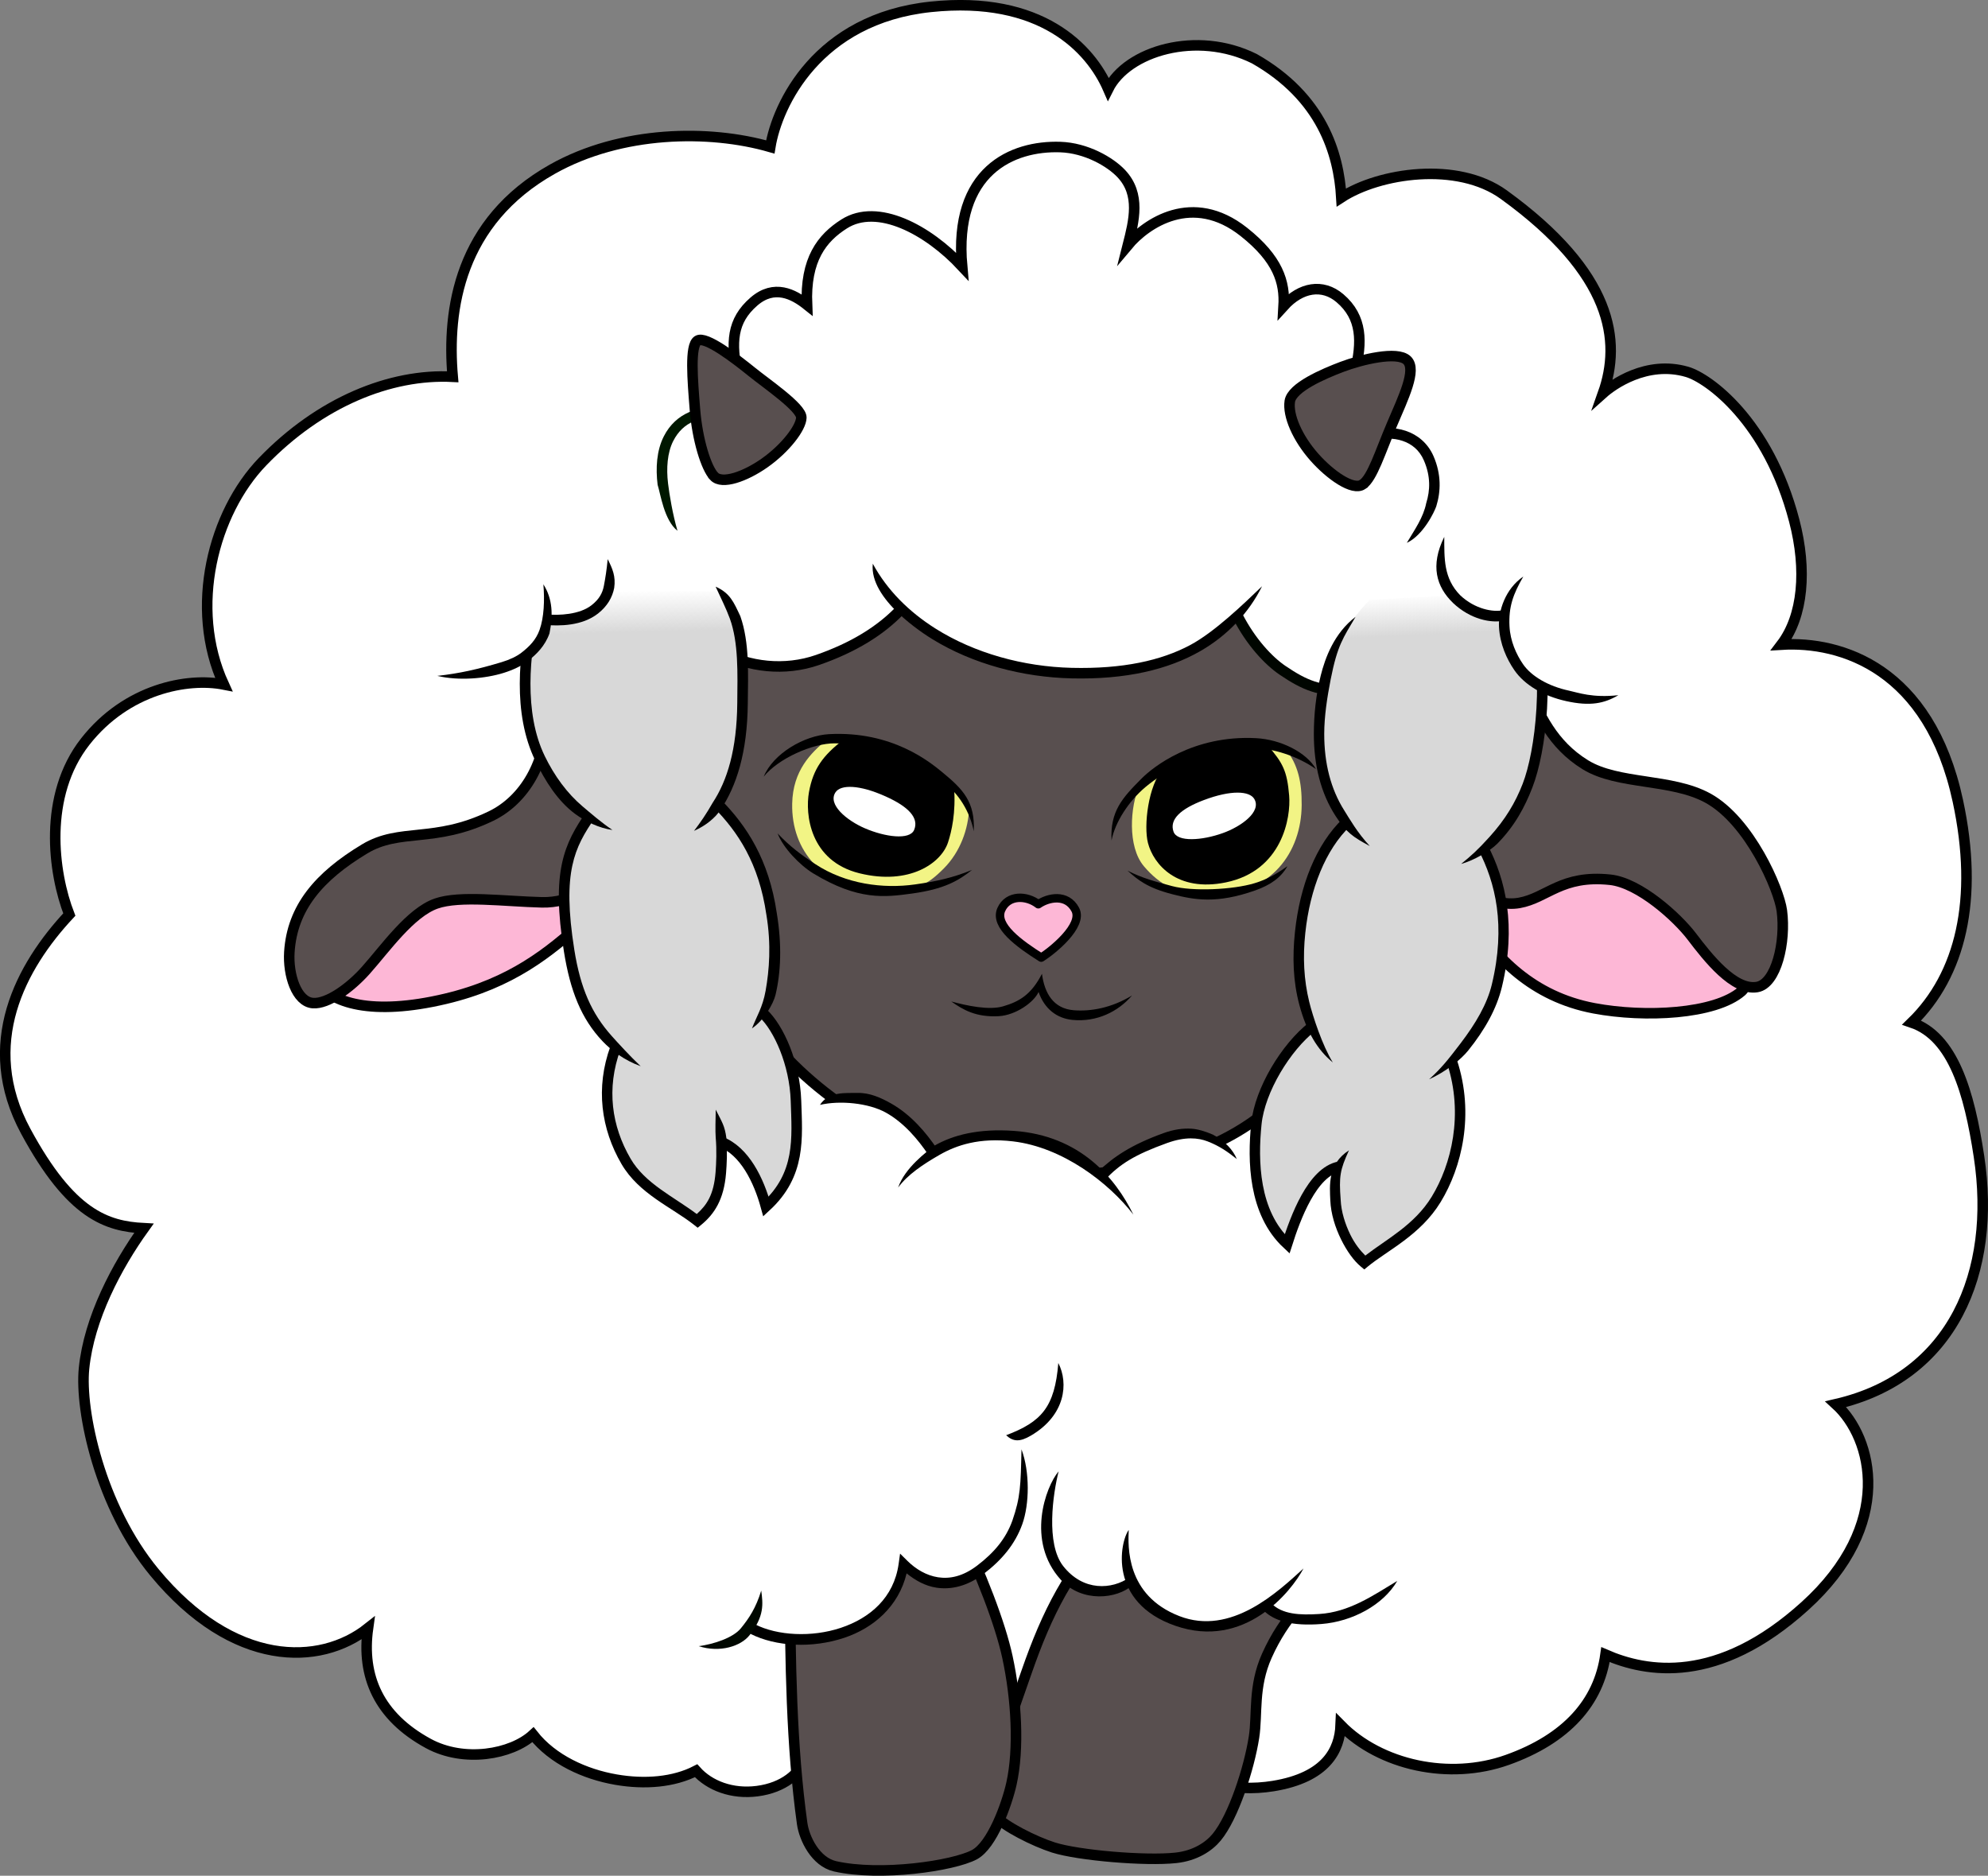 <?xml version="1.0" encoding="UTF-8" standalone="no"?>
<!-- Created with Inkscape (http://www.inkscape.org/) -->

<svg
   xmlns:dc="http://purl.org/dc/elements/1.1/"
   xmlns:cc="http://creativecommons.org/ns#"
   xmlns:rdf="http://www.w3.org/1999/02/22-rdf-syntax-ns#"
   xmlns:svg="http://www.w3.org/2000/svg"
   xmlns="http://www.w3.org/2000/svg"
   xmlns:xlink="http://www.w3.org/1999/xlink"
   xmlns:sodipodi="http://sodipodi.sourceforge.net/DTD/sodipodi-0.dtd"
   xmlns:inkscape="http://www.inkscape.org/namespaces/inkscape"
   width="188.809mm"
   height="178.135mm"
   viewBox="0 0 188.809 178.135"
   version="1.1"
   id="svg8"
   inkscape:version="0.92.1 r15371"
   sodipodi:docname="ico.svg">
  <rect x="0" y="0" width="188.809" height="178.135" fill="#808080" stroke="none"/>
  <defs
     id="defs2">
    <marker
       inkscape:stockid="Arrow1Sstart"
       orient="auto"
       refY="0"
       refX="0"
       id="Arrow1Sstart"
       style="overflow:visible"
       inkscape:isstock="true">
      <path
         id="path4511"
         d="M 0,0 5,-5 -12.5,0 5,5 Z"
         style="fill:#00ff00;fill-opacity:1;fill-rule:evenodd;stroke:#00ff00;stroke-width:1pt;stroke-opacity:1"
         transform="matrix(0.2,0,0,0.2,1.2,0)"
         inkscape:connector-curvature="0" />
    </marker>
    <marker
       inkscape:stockid="Arrow2Lstart"
       orient="auto"
       refY="0"
       refX="0"
       id="Arrow2Lstart"
       style="overflow:visible"
       inkscape:isstock="true">
      <path
         id="path4517"
         style="fill:#00ff00;fill-opacity:1;fill-rule:evenodd;stroke:#00ff00;stroke-width:0.625;stroke-linejoin:round;stroke-opacity:1"
         d="M 8.719,4.034 -2.207,0.016 8.719,-4.002 c -1.745,2.372 -1.735,5.617 -6e-7,8.035 z"
         transform="matrix(1.1,0,0,1.1,1.1,0)"
         inkscape:connector-curvature="0" />
    </marker>
    <marker
       inkscape:stockid="Arrow1Lstart"
       orient="auto"
       refY="0"
       refX="0"
       id="Arrow1Lstart"
       style="overflow:visible"
       inkscape:isstock="true">
      <path
         id="path4499"
         d="M 0,0 5,-5 -12.5,0 5,5 Z"
         style="fill:#00ff00;fill-opacity:1;fill-rule:evenodd;stroke:#00ff00;stroke-width:1pt;stroke-opacity:1"
         transform="matrix(0.8,0,0,0.8,10,0)"
         inkscape:connector-curvature="0" />
    </marker>
    <linearGradient
       gradientTransform="matrix(-1,0,-0.037,0.976,212.568,-63.071)"
       inkscape:collect="always"
       xlink:href="#linearGradient4706"
       id="linearGradient4708-5"
       x1="72.083"
       y1="126.355"
       x2="72.271"
       y2="122.416"
       gradientUnits="userSpaceOnUse" />
    <linearGradient
       inkscape:collect="always"
       id="linearGradient4706">
      <stop
         style="stop-color:#d8d8d8;stop-opacity:1;"
         offset="0"
         id="stop4702" />
      <stop
         style="stop-color:#d8d8d8;stop-opacity:0;"
         offset="1"
         id="stop4704" />
    </linearGradient>
    <linearGradient
       inkscape:collect="always"
       xlink:href="#linearGradient4706"
       id="linearGradient4708"
       x1="71.893"
       y1="131.128"
       x2="71.787"
       y2="127.195"
       gradientUnits="userSpaceOnUse"
       gradientTransform="translate(-10.677,-71.123)" />
  </defs>
  <sodipodi:namedview
     id="base"
     pagecolor="#ffffff"
     bordercolor="#666666"
     borderopacity="1.0"
     inkscape:pageopacity="0.0"
     inkscape:pageshadow="2"
     inkscape:zoom="0.28688525"
     inkscape:cx="917.05521"
     inkscape:cy="190.95108"
     inkscape:document-units="mm"
     inkscape:current-layer="svg8"
     showgrid="false"
     showguides="false"
     inkscape:window-width="1306"
     inkscape:window-height="747"
     inkscape:window-x="208"
     inkscape:window-y="208"
     inkscape:window-maximized="0"
     fit-margin-top="0"
     fit-margin-left="0"
     fit-margin-right="0"
     fit-margin-bottom="0" />
  <path
     inkscape:connector-curvature="0"
     style="display:inline;fill:#ffffff;fill-opacity:1;stroke:#000000;stroke-width:1;stroke-linecap:butt;stroke-linejoin:miter;stroke-miterlimit:10;stroke-dasharray:none;stroke-opacity:1"
     d="m 111.955,165.238 c 0.542,4.267 5.292,4.977 8.963,4.381 5.063,-0.822 6.316,-3.446 6.411,-5.792 3.763,3.835 10.331,5.264 15.817,3.31 5.629,-2.005 8.706,-5.474 9.337,-10.002 3.886,1.691 10.627,2.917 18.95,-4.623 8.518,-7.718 6.46,-15.925 2.921,-19.158 11.155,-2.575 15.26,-12.555 13.602,-23.509 -0.927,-6.122 -2.456,-11.4 -6.394,-12.735 4.627,-4.508 6.401,-11.68 4.382,-21.061 -2.704,-12.561 -11.052,-15.181 -16.761,-14.829 2.066,-2.712 2.449,-7.09 1.222,-11.782 -2.477,-9.473 -8.162,-13.535 -10.174,-14.122 -3.857,-1.126 -7.125,1.263 -7.986,2.034 1.755,-4.95 0.958,-11.351 -9.422,-18.865 -4.415,-3.196 -11.838,-2.071 -15.43,0.266 -0.247,-4.192 -1.851,-9.533 -8.26,-13.177 C 113.65,2.848 107.047,4.854 105.251,8.451 103.582,4.61 98.884,-0.447 88.4,0.65 77.624,1.778 73.809,9.953 73.158,13.956 67.364,12.286 58.998,12.39 52.466,16.064 43.634,21.03 42.437,29.367 42.996,35.779 c -5.941,-0.308 -12.612,2.418 -18.058,8.063 -4.65,4.82 -7.053,13.826 -3.686,21.162 -3.442,-0.677 -9.224,0.408 -13.159,5.43 -4.016,5.125 -3.064,12.424 -1.511,16.42 -4.581,4.91 -8.619,12.284 -4.136,20.579 4.28,7.918 7.671,9.022 11.223,9.211 -2.572,3.579 -5.21,8.551 -5.688,13.314 -0.406,4.047 1.511,13.105 6.693,19.375 7.508,9.084 15.721,8.897 20.278,5.29 -0.644,4.588 1.035,8.396 5.726,10.951 3.399,1.851 7.895,1.05 9.945,-0.835 1.867,2.372 4.927,3.756 7.873,4.267 2.763,0.479 5.506,0.244 7.615,-0.843 1.271,1.425 3.418,2.245 5.802,1.937 2.568,-0.333 4.026,-1.722 4.51,-2.956"
     id="path4869" />
  <path
     inkscape:connector-curvature="0"
     style="display:inline;fill:#584f4f;fill-opacity:1;stroke:#000000;stroke-width:1;stroke-linecap:butt;stroke-linejoin:round;stroke-miterlimit:4;stroke-dasharray:none;stroke-opacity:1"
     d="m 105.648,144.767 c -4.069,4.177 -6.205,8.413 -8.152,14.021 -1.04,2.995 -3.015,8.399 -3.424,11.331 -0.128,0.915 0.081,1.892 0.489,2.364 0.815,0.943 3.664,2.39 5.495,2.972 2.358,0.75 8.732,1.294 11.623,0.981 1.829,-0.198 3.13,-1.059 3.872,-1.956 1.601,-1.937 3.091,-6.566 3.546,-9.497 0.345,-2.22 -0.102,-4.786 1.223,-7.744 1.683,-3.757 3.941,-5.705 6.073,-7.907 z"
     id="path4566" />
  <path
     inkscape:connector-curvature="0"
     style="display:inline;fill:#584f4f;fill-opacity:1;stroke:#000000;stroke-width:1;stroke-linecap:butt;stroke-linejoin:round;stroke-miterlimit:4;stroke-dasharray:none;stroke-opacity:1"
     d="m 75.011,149.695 c 0.043,8.07 0.146,16.105 1.173,23.476 0.198,1.423 1.27,3.652 3.135,4.071 4.311,0.968 11.204,-0.033 13.221,-1.105 1.688,-0.897 3.081,-4.782 3.52,-6.737 0.746,-3.322 0.479,-8.063 -0.38,-12.037 -0.686,-3.173 -2.498,-7.863 -4.794,-12.645 z"
     id="path4564" />
  <path
     inkscape:connector-curvature="0"
     style="display:inline;opacity:1;fill:#fdb7d6;fill-opacity:1;stroke:#000000;stroke-width:1;stroke-linecap:butt;stroke-linejoin:miter;stroke-miterlimit:4;stroke-dasharray:none;stroke-opacity:1"
     d="m 139.684,87.22 c 2.331,3.688 5.85,7.432 11.709,8.535 4.843,0.912 11.487,0.57 14.003,-1.606 1.081,-0.935 0.92,-4.617 -0.391,-6.33 -6.453,-4.428 -9.315,-7.499 -22.493,-6.685 z"
     id="path4804" />
  <path
     inkscape:connector-curvature="0"
     style="display:inline;opacity:1;fill:#fdb7d6;fill-opacity:1;stroke:#000000;stroke-width:1;stroke-linecap:butt;stroke-linejoin:miter;stroke-miterlimit:4;stroke-dasharray:none;stroke-opacity:1"
     d="m 30.017,93.129 c 1.355,2.151 5.357,3.368 12.278,1.729 6.336,-1.5 9.878,-4.455 13.027,-7.263 l -0.634,-6.686 c -9.667,-0.109 -19.461,3.197 -24.671,12.22 z"
     id="path4800" />
  <path
     inkscape:connector-curvature="0"
     style="display:inline;opacity:1;fill:#584f4f;fill-opacity:1;stroke:#000000;stroke-width:1;stroke-linecap:butt;stroke-linejoin:miter;stroke-miterlimit:4;stroke-dasharray:none;stroke-opacity:1"
     d="m 71.75,53.875 c -4.589,9.489 -4.491,22.467 -4.502,28.756 -0.033,18.211 19.911,29.597 33.899,29.001 18.783,-0.8 26.942,-10.085 28.173,-27.302 0.516,-7.215 0.379,-19.523 -3.157,-28.264 z"
     id="path4796" />
  <path
     inkscape:connector-curvature="0"
     style="display:inline;opacity:1;fill:#f2f485;fill-opacity:1;stroke:none;stroke-width:0.265px;stroke-linecap:butt;stroke-linejoin:miter;stroke-opacity:1"
     d="m 78.494,70.274 c -1.475,1.235 -3.193,2.892 -3.257,6.052 -0.089,4.447 2.878,8.117 8.531,8.272 3.185,0.087 4.268,-0.522 5.851,-2.104 1.617,-1.617 2.346,-3.809 2.421,-5.707 -0.554,-2.225 -7.626,-7.321 -13.546,-6.513 z"
     id="path4720" />
  <path
     inkscape:connector-curvature="0"
     style="display:inline;opacity:1;fill:#000000;fill-opacity:1;stroke:none;stroke-width:0.265px;stroke-linecap:butt;stroke-linejoin:miter;stroke-opacity:1"
     d="m 80.092,70.261 c -1.931,1.48 -2.864,2.754 -3.261,4.973 -0.369,2.062 0.062,6.539 4.81,7.703 4.725,1.158 7.747,-0.959 8.396,-2.935 0.334,-1.015 0.761,-2.837 0.571,-5.258 -2.661,-2.287 -6.413,-4.795 -10.516,-4.483 z"
     id="path4619" />
  <path
     inkscape:connector-curvature="0"
     style="display:inline;opacity:1;fill:#fdb7d6;fill-opacity:1;stroke:#000000;stroke-width:0.8;stroke-linecap:butt;stroke-linejoin:round;stroke-miterlimit:4;stroke-dasharray:none;stroke-opacity:1"
     d="m 98.614,85.876 c -1.098,-0.854 -2.877,-0.933 -3.52,0.509 -0.683,1.531 1.758,3.271 3.795,4.559 0.997,-0.618 4.041,-3.044 3.237,-4.559 -0.821,-1.546 -2.584,-1.151 -3.513,-0.509 z"
     id="path4571" />
  <path
     inkscape:connector-curvature="0"
     style="display:inline;opacity:1;fill:#000000;fill-opacity:1;stroke:none;stroke-width:0.265px;stroke-linecap:butt;stroke-linejoin:miter;stroke-opacity:1"
     d="m 90.344,95.107 c 1.12,0.794 2.361,1.515 4.507,1.398 1.62,-0.089 3.352,-1.324 3.786,-2.299 0.546,1.571 1.706,2.51 3.235,2.654 2.296,0.217 4.318,-0.779 5.641,-2.321 -1.959,1.19 -3.915,1.53 -5.533,1.401 -1.934,-0.155 -2.774,-1.607 -3.021,-3.46 -1.005,1.959 -2.133,2.638 -3.704,3.093 -1.34,0.388 -3.427,-0.065 -4.91,-0.465 z"
     id="path4573" />
  <path
     inkscape:connector-curvature="0"
     style="display:inline;opacity:1;fill:#ffffff;fill-opacity:1;stroke:none;stroke-width:0.265px;stroke-linecap:butt;stroke-linejoin:miter;stroke-opacity:1"
     d="m 82.13,78.657 c -1.708,-0.738 -3.563,-2.263 -2.772,-3.424 0.499,-0.733 2.25,-0.729 4.769,0.408 2.186,0.986 3.169,2.053 2.69,3.179 -0.417,0.981 -2.75,0.674 -4.687,-0.163 z"
     id="path4575" />
  <path
     inkscape:connector-curvature="0"
     style="display:inline;opacity:1;fill:#000000;fill-opacity:1;stroke:none;stroke-width:0.265px;stroke-linecap:butt;stroke-linejoin:miter;stroke-opacity:1"
     d="m 72.533,73.757 c 0.897,-2.196 3.863,-3.915 6.221,-4.038 5.994,-0.313 9.582,2.669 10.731,3.61 2.013,1.649 3.131,2.852 2.998,5.619 -0.339,-1.748 -1.365,-3.627 -3.125,-4.859 -1.966,-1.376 -5.496,-3.47 -10.08,-3.497 -2.082,-0.012 -5.362,1.436 -6.745,3.165 z"
     id="path4722" />
  <path
     inkscape:connector-curvature="0"
     style="display:inline;opacity:1;fill:#000000;fill-opacity:1;stroke:none;stroke-width:0.265px;stroke-linecap:butt;stroke-linejoin:miter;stroke-opacity:1"
     d="m 73.854,79.151 c 0.519,1.359 2.093,3.013 3.401,3.804 4.266,2.582 6.785,2.256 9.367,1.902 3.055,-0.418 4.405,-1.214 5.706,-2.248 -1.788,0.734 -3.353,1.092 -5.418,1.383 -3.038,0.429 -6.586,-0.026 -9.482,-1.931 -1.391,-0.915 -2.433,-1.702 -3.574,-2.911 z"
     id="path4735" />
  <path
     inkscape:connector-curvature="0"
     style="display:inline;opacity:1;fill:#f2f485;fill-opacity:1;stroke:none;stroke-width:0.265px;stroke-linecap:butt;stroke-linejoin:miter;stroke-opacity:1"
     d="m 122.122,71.147 c 1.149,1.479 1.522,3.096 1.504,5.319 -0.036,4.448 -2.838,8.443 -8.49,8.598 -3.185,0.087 -5.05,-1.092 -6.496,-2.8 -1.588,-1.877 -1.291,-5.703 -0.444,-7.606 2.428,-2.196 9.303,-5.442 13.926,-3.51 z"
     id="path4720-4" />
  <path
     inkscape:connector-curvature="0"
     style="display:inline;opacity:1;fill:#000000;fill-opacity:1;stroke:none;stroke-width:0.265px;stroke-linecap:butt;stroke-linejoin:miter;stroke-opacity:1"
     d="m 120.386,70.779 c 1.47,1.682 1.855,2.465 2.05,4.771 0.177,2.087 -0.652,7.153 -6.02,8.251 -4.637,0.948 -6.865,-1.729 -7.388,-3.742 -0.42,-1.62 0.017,-5.488 1.447,-7.074 3.093,-2.027 5.808,-2.518 9.911,-2.207 z"
     id="path4619-6" />
  <path
     inkscape:connector-curvature="0"
     style="display:inline;opacity:1;fill:#ffffff;fill-opacity:1;stroke:none;stroke-width:0.265px;stroke-linecap:butt;stroke-linejoin:miter;stroke-opacity:1"
     d="m 116.143,79.115 c 1.751,-0.629 3.697,-2.035 2.981,-3.243 -0.452,-0.762 -2.2,-0.868 -4.785,0.108 -2.243,0.847 -3.291,1.851 -2.884,3.004 0.355,1.005 2.702,0.845 4.688,0.131 z"
     id="path4575-3" />
  <path
     inkscape:connector-curvature="0"
     style="display:inline;opacity:1;fill:#000000;fill-opacity:1;stroke:none;stroke-width:0.265px;stroke-linecap:butt;stroke-linejoin:miter;stroke-opacity:1"
     d="m 124.985,73.04 c -0.897,-1.585 -3.333,-2.814 -5.691,-2.938 -5.994,-0.313 -9.803,2.763 -10.853,3.814 -1.891,1.894 -3.009,3.138 -2.876,5.904 0.339,-1.748 1.648,-3.744 3.205,-5.058 1.834,-1.547 5.474,-3.703 10.058,-3.729 2.082,-0.012 4.448,0.808 6.157,2.007 z"
     id="path4722-1" />
  <path
     inkscape:connector-curvature="0"
     style="display:inline;opacity:1;fill:#000000;fill-opacity:1;stroke:none;stroke-width:0.2px;stroke-linecap:butt;stroke-linejoin:miter;stroke-opacity:1"
     d="m 122.269,82.263 c -0.612,1.097 -1.638,1.796 -3.044,2.294 -3.663,1.299 -5.798,0.902 -7.855,0.374 -2.434,-0.624 -3.317,-1.385 -4.286,-2.249 1.386,0.708 2.596,1.029 4.236,1.469 1.962,0.526 5.787,0.341 7.806,-0.267 1.236,-0.372 2.126,-0.899 3.142,-1.621 z"
     id="path4735-5" />
  <path
     inkscape:connector-curvature="0"
     style="display:inline;opacity:1;fill:#584f4f;fill-opacity:1;stroke:#000000;stroke-width:1;stroke-linecap:butt;stroke-linejoin:miter;stroke-miterlimit:4;stroke-dasharray:none;stroke-opacity:1"
     d="m 51.921,68.055 c -0.003,4.276 -2.092,7.905 -5.303,9.453 -5.389,2.598 -8.623,1.085 -11.989,3.113 -4.331,2.608 -6.878,5.581 -7.148,9.799 -0.137,2.148 0.671,4.729 2.248,4.842 1.382,0.099 3.518,-1.431 5.015,-3.113 1.853,-2.082 4.238,-5.489 6.686,-6.341 2.261,-0.787 6.428,-0.206 10.03,-0.115 2.813,0.071 5.046,-1.551 6.802,-2.651 l 0.922,-12.681 z"
     id="path4798" />
  <path
     inkscape:connector-curvature="0"
     style="display:inline;opacity:1;fill:#584f4f;fill-opacity:1;stroke:#000000;stroke-width:1;stroke-linecap:butt;stroke-linejoin:miter;stroke-miterlimit:4;stroke-dasharray:none;stroke-opacity:1"
     d="m 145.02,65.125 c 1.179,2.726 2.389,5.55 5.543,7.5 3.117,1.926 8.202,1.272 11.657,3.179 3.962,2.188 6.741,8.641 7.01,10.679 0.393,2.973 -0.525,6.953 -2.364,7.255 -2.197,0.361 -4.668,-2.803 -6.195,-4.81 -1.376,-1.809 -4.977,-5.086 -7.744,-5.38 -4.629,-0.492 -5.985,1.728 -8.641,2.201 -2.672,0.476 -5.575,-1.718 -7.5,-3.668 z"
     id="path4802" />
  <path
     inkscape:connector-curvature="0"
     style="display:inline;opacity:1;fill:#ffffff;fill-opacity:1;stroke:none;stroke-width:0.265px;stroke-linecap:butt;stroke-linejoin:miter;stroke-opacity:1"
     d="m 68.919,62.143 c 6.007,3.217 13.649,-0.988 16.532,-4.43 4.711,4.236 10.456,6.102 15.941,6.255 6.437,0.18 11.634,-1.244 16.14,-5.476 2.402,4.574 5.582,7.482 10.328,7.034 6.101,-1.554 3.459,-12.181 -0.41,-14.291 l -56.661,-2.141 c -3.102,3.839 -2.345,8.473 -1.869,13.049 z"
     id="path4640" />
  <path
     inkscape:connector-curvature="0"
     style="display:inline;opacity:1;fill:#ffffff;fill-opacity:1;stroke:none;stroke-width:0.265px;stroke-linecap:butt;stroke-linejoin:miter;stroke-opacity:1"
     d="m 116.537,109.269 c -1.994,-2.709 -7.41,-2.132 -11.888,2.393 -6.004,-5.529 -12.774,-4.126 -16.092,-2.23 -2.36,-2.621 -3.881,-6.116 -9.911,-4.908 l 1.397,13.761 32.423,1.133 z"
     id="path4620" />
  <path
     inkscape:connector-curvature="0"
     style="display:inline;opacity:1;fill:#ffffff;fill-opacity:1;stroke:none;stroke-width:1;stroke-linecap:butt;stroke-linejoin:miter;stroke-miterlimit:4;stroke-dasharray:none;stroke-opacity:1"
     d="m 96.925,137.838 c 0.892,5.558 -0.431,8.667 -3.831,11.249 -2.882,2.189 -5.579,1.166 -7.255,-0.489 -0.956,6.802 -9.806,8.411 -14.347,6.114 -4.449,-2.553 -0.463,-12.299 2.457,-16.737 3.31,-5.031 21.862,-5.053 22.977,-0.137 z"
     id="path4807-1" />
  <path
     inkscape:connector-curvature="0"
     style="display:inline;opacity:1;fill:#ffffff;fill-opacity:1;stroke:none;stroke-width:0.265px;stroke-linecap:butt;stroke-linejoin:miter;stroke-opacity:1"
     d="m 100.052,140.856 c -2.643,10.914 5.085,11.046 7.407,9.338 2.778,5.411 9.488,5.046 12.786,2.236 2.24,2.339 8.053,1.698 12.08,-1.916 -7.39,-8.992 -17.368,-13.549 -32.272,-9.658 z"
     id="path4570" />
  <path
     inkscape:connector-curvature="0"
     style="color:#000000;font-style:normal;font-variant:normal;font-weight:normal;font-stretch:normal;font-size:medium;line-height:normal;font-family:sans-serif;font-variant-ligatures:normal;font-variant-position:normal;font-variant-caps:normal;font-variant-numeric:normal;font-variant-alternates:normal;font-feature-settings:normal;text-indent:0;text-align:start;text-decoration:none;text-decoration-line:none;text-decoration-style:solid;text-decoration-color:#000000;letter-spacing:normal;word-spacing:normal;text-transform:none;writing-mode:lr-tb;direction:ltr;text-orientation:mixed;dominant-baseline:auto;baseline-shift:baseline;text-anchor:start;white-space:normal;shape-padding:0;clip-rule:nonzero;display:inline;overflow:visible;visibility:visible;opacity:1;isolation:auto;mix-blend-mode:normal;color-interpolation:sRGB;color-interpolation-filters:linearRGB;solid-color:#000000;solid-opacity:1;vector-effect:none;fill:#000000;fill-opacity:1;fill-rule:nonzero;stroke:none;stroke-width:1;stroke-linecap:butt;stroke-linejoin:miter;stroke-miterlimit:4;stroke-dasharray:none;stroke-dashoffset:0;stroke-opacity:1;color-rendering:auto;image-rendering:auto;shape-rendering:auto;text-rendering:auto;enable-background:accumulate"
     d="m 97.015,137.645 c -0.076,3.433 -0.092,4.522 -0.866,6.766 -0.607,1.691 -1.709,3.028 -3.357,4.279 -1.352,1.026 -2.588,1.271 -3.701,1.102 -1.114,-0.169 -2.121,-0.779 -2.9,-1.549 l -0.707,-0.699 -0.139,0.986 c -0.449,3.196 -2.719,5.141 -5.492,6.064 -2.773,0.923 -6.023,0.74 -8.135,-0.328 l -0.451,0.893 c 2.429,1.229 5.876,1.392 8.902,0.385 2.794,-0.93 5.176,-2.983 5.936,-6.123 0.806,0.648 1.735,1.192 2.836,1.359 1.374,0.209 2.926,-0.131 4.457,-1.293 1.752,-1.331 3.012,-2.84 3.693,-4.738 0.681,-1.899 0.725,-4.964 -0.075,-7.104 z"
     id="path4807" />
  <path
     inkscape:connector-curvature="0"
     style="display:inline;opacity:1;fill:#000800;fill-opacity:1;stroke:none;stroke-width:0.265px;stroke-linecap:butt;stroke-linejoin:miter;stroke-opacity:1"
     d="m 72.297,151.059 c 0.172,1.255 0.31,2.436 -1.118,4.244 -0.812,1.028 -2.802,1.682 -4.819,1.03 1.436,-0.192 3.263,-0.789 4.006,-1.7 0.768,-0.942 1.424,-1.921 1.931,-3.574 z"
     id="path4841" />
  <path
     inkscape:connector-curvature="0"
     style="display:inline;opacity:1;fill:#000000;fill-opacity:1;stroke:none;stroke-width:0.265px;stroke-linecap:butt;stroke-linejoin:miter;stroke-opacity:1"
     d="m 95.556,136.302 c 3.355,-1.269 4.618,-2.66 4.957,-6.859 0.985,1.912 0.686,4.961 -2.594,6.888 -1.07,0.629 -1.691,0.587 -2.363,-0.029 z"
     id="path4536" />
  <path
     inkscape:connector-curvature="0"
     style="display:inline;opacity:1;fill:#000000;fill-opacity:1;stroke:none;stroke-width:0.265px;stroke-linecap:butt;stroke-linejoin:miter;stroke-opacity:1"
     d="m 100.542,139.732 c -0.541,2.148 -1.23,6.869 0.432,8.992 1.924,2.457 4.664,2.207 6.261,1.104 l 0.29,0.731 c -1.414,1.284 -4.767,1.683 -6.781,-0.538 -3.31,-3.65 -1.449,-8.826 -0.202,-10.289 z"
     id="path4538" />
  <path
     inkscape:connector-curvature="0"
     style="display:inline;opacity:1;fill:#000000;fill-opacity:1;stroke:none;stroke-width:0.265px;stroke-linecap:butt;stroke-linejoin:miter;stroke-opacity:1"
     d="m 107.199,145.294 c -0.063,1.543 -0.292,6.208 4.813,8.185 4.911,1.902 9.334,-2.29 11.788,-4.525 -1.159,2.206 -5.596,7.726 -12.162,5.447 -6.423,-2.23 -5.272,-7.971 -4.438,-9.107 z"
     id="path4540" />
  <path
     inkscape:connector-curvature="0"
     style="display:inline;opacity:1;fill:#000000;fill-opacity:1;stroke:none;stroke-width:0.265px;stroke-linecap:butt;stroke-linejoin:miter;stroke-opacity:1"
     d="m 132.705,150.136 c -1.331,2.288 -4.271,3.864 -7.205,4.093 -2.831,0.221 -4.486,-0.301 -5.476,-1.268 l 0.692,-0.721 c 1.058,1.095 2.756,1.153 4.582,1.038 2.841,-0.18 5.08,-1.737 7.407,-3.141 z"
     id="path4542" />
  <path
     inkscape:connector-curvature="0"
     style="color:#000000;font-style:normal;font-variant:normal;font-weight:normal;font-stretch:normal;font-size:medium;line-height:normal;font-family:sans-serif;font-variant-ligatures:normal;font-variant-position:normal;font-variant-caps:normal;font-variant-numeric:normal;font-variant-alternates:normal;font-feature-settings:normal;text-indent:0;text-align:start;text-decoration:none;text-decoration-line:none;text-decoration-style:solid;text-decoration-color:#000000;letter-spacing:normal;word-spacing:normal;text-transform:none;writing-mode:lr-tb;direction:ltr;text-orientation:mixed;dominant-baseline:auto;baseline-shift:baseline;text-anchor:start;white-space:normal;shape-padding:0;clip-rule:nonzero;display:inline;overflow:visible;visibility:visible;opacity:1;isolation:auto;mix-blend-mode:normal;color-interpolation:sRGB;color-interpolation-filters:linearRGB;solid-color:#000000;solid-opacity:1;vector-effect:none;fill:#000000;fill-opacity:1;fill-rule:nonzero;stroke:none;stroke-width:1;stroke-linecap:butt;stroke-linejoin:miter;stroke-miterlimit:4;stroke-dasharray:none;stroke-dashoffset:0;stroke-opacity:1;color-rendering:auto;image-rendering:auto;shape-rendering:auto;text-rendering:auto;enable-background:accumulate"
     d="m 81.444,103.793 c -1.127,0.025 -2.737,-0.159 -3.568,1.135 1.886,-0.438 4.602,-0.185 6.257,0.734 1.692,0.939 3.055,2.538 4.062,4.045 l 0.83,-0.555 c -1.058,-1.583 -2.504,-3.293 -4.4,-4.361 -0.948,-0.534 -2.012,-1.024 -3.182,-0.998 z"
     id="path4611" />
  <path
     inkscape:connector-curvature="0"
     style="color:#000000;font-style:normal;font-variant:normal;font-weight:normal;font-stretch:normal;font-size:medium;line-height:normal;font-family:sans-serif;font-variant-ligatures:normal;font-variant-position:normal;font-variant-caps:normal;font-variant-numeric:normal;font-variant-alternates:normal;font-feature-settings:normal;text-indent:0;text-align:start;text-decoration:none;text-decoration-line:none;text-decoration-style:solid;text-decoration-color:#000000;letter-spacing:normal;word-spacing:normal;text-transform:none;writing-mode:lr-tb;direction:ltr;text-orientation:mixed;dominant-baseline:auto;baseline-shift:baseline;text-anchor:start;white-space:normal;shape-padding:0;clip-rule:nonzero;display:inline;overflow:visible;visibility:visible;opacity:1;isolation:auto;mix-blend-mode:normal;color-interpolation:sRGB;color-interpolation-filters:linearRGB;solid-color:#000000;solid-opacity:1;vector-effect:none;fill:#000000;fill-opacity:1;fill-rule:nonzero;stroke:none;stroke-width:1;stroke-linecap:butt;stroke-linejoin:miter;stroke-miterlimit:4;stroke-dasharray:none;stroke-dashoffset:0;stroke-opacity:1;color-rendering:auto;image-rendering:auto;shape-rendering:auto;text-rendering:auto;enable-background:accumulate"
     d="m 113.158,107.19 c -0.786,-0.052 -1.677,0.067 -2.668,0.426 -3.047,1.102 -4.741,2.249 -6.18,3.631 l 0.644,0.792 c 1.401,-1.495 2.816,-2.377 5.876,-3.483 1.759,-0.636 2.973,-0.501 3.858,-0.161 1.149,0.442 1.948,1.015 2.775,1.676 -0.342,-0.846 -1.128,-1.717 -2.267,-2.317 -0.701,-0.304 -1.415,-0.523 -2.037,-0.564 z"
     id="path4615" />
  <path
     inkscape:connector-curvature="0"
     style="display:inline;opacity:1;fill:none;stroke:#000000;stroke-width:1;stroke-linecap:butt;stroke-linejoin:miter;stroke-miterlimit:10;stroke-dasharray:none;stroke-opacity:1"
     d="m 70.033,35.559 c -0.611,-3.002 -0.55,-5.09 1.574,-6.925 1.926,-1.665 3.766,-0.701 5.037,0.315 -0.184,-4.316 1.418,-6.339 3.526,-7.681 3.163,-2.014 7.939,0.528 11.206,4.029 -0.822,-9.094 4.776,-11.481 9.318,-11.332 2.475,0.081 4.749,1.41 5.797,2.521 1.861,1.974 1.211,4.482 0.625,6.797 1.71,-2.044 6.131,-5.131 11.017,-1.259 3.25,2.575 3.914,4.769 3.777,7.051 1.629,-1.802 3.702,-2.162 5.351,-0.755 2.15,1.833 2.1,4.195 1.448,6.925"
     id="path4622" />
  <path
     inkscape:connector-curvature="0"
     style="color:#000000;font-style:normal;font-variant:normal;font-weight:normal;font-stretch:normal;font-size:medium;line-height:normal;font-family:sans-serif;font-variant-ligatures:normal;font-variant-position:normal;font-variant-caps:normal;font-variant-numeric:normal;font-variant-alternates:normal;font-feature-settings:normal;text-indent:0;text-align:start;text-decoration:none;text-decoration-line:none;text-decoration-style:solid;text-decoration-color:#000000;letter-spacing:normal;word-spacing:normal;text-transform:none;writing-mode:lr-tb;direction:ltr;text-orientation:mixed;dominant-baseline:auto;baseline-shift:baseline;text-anchor:start;white-space:normal;shape-padding:0;clip-rule:nonzero;display:inline;overflow:visible;visibility:visible;opacity:1;isolation:auto;mix-blend-mode:normal;color-interpolation:sRGB;color-interpolation-filters:linearRGB;solid-color:#000000;solid-opacity:1;vector-effect:none;fill:#001800;fill-opacity:1;fill-rule:nonzero;stroke:none;stroke-width:1;stroke-linecap:butt;stroke-linejoin:miter;stroke-miterlimit:4;stroke-dasharray:none;stroke-dashoffset:0;stroke-opacity:1;color-rendering:auto;image-rendering:auto;shape-rendering:auto;text-rendering:auto;enable-background:accumulate"
     d="m 68.573,38.719 c -2.135,-0.23 -4.382,0.46 -5.529,2.721 -0.69,1.359 -0.779,3.021 -0.588,4.6 0.277,0.845 0.603,3.357 1.888,4.37 -0.449,-1.52 -0.778,-3.483 -0.896,-4.491 -0.176,-1.454 -0.066,-2.938 0.486,-4.027 0.953,-1.878 2.66,-2.379 4.531,-2.178 z"
     id="path4624" />
  <path
     inkscape:connector-curvature="0"
     style="color:#000000;font-style:normal;font-variant:normal;font-weight:normal;font-stretch:normal;font-size:medium;line-height:normal;font-family:sans-serif;font-variant-ligatures:normal;font-variant-position:normal;font-variant-caps:normal;font-variant-numeric:normal;font-variant-alternates:normal;font-feature-settings:normal;text-indent:0;text-align:start;text-decoration:none;text-decoration-line:none;text-decoration-style:solid;text-decoration-color:#000000;letter-spacing:normal;word-spacing:normal;text-transform:none;writing-mode:lr-tb;direction:ltr;text-orientation:mixed;dominant-baseline:auto;baseline-shift:baseline;text-anchor:start;white-space:normal;shape-padding:0;clip-rule:nonzero;display:inline;overflow:visible;visibility:visible;opacity:1;isolation:auto;mix-blend-mode:normal;color-interpolation:sRGB;color-interpolation-filters:linearRGB;solid-color:#000000;solid-opacity:1;vector-effect:none;fill:#000000;fill-opacity:1;fill-rule:nonzero;stroke:none;stroke-width:1;stroke-linecap:butt;stroke-linejoin:miter;stroke-miterlimit:4;stroke-dasharray:none;stroke-dashoffset:0;stroke-opacity:1;color-rendering:auto;image-rendering:auto;shape-rendering:auto;text-rendering:auto;enable-background:accumulate"
     d="m 131.858,40.65 c -0.554,-0.002 -1.098,0.077 -1.6,0.223 l 0.279,0.961 c 0.816,-0.237 1.802,-0.256 2.664,0.033 0.862,0.289 1.601,0.859 2.035,1.865 0.646,1.499 0.599,2.826 0.219,4.049 -0.276,1.371 -1.082,2.491 -1.844,3.774 1.566,-0.727 2.636,-2.971 2.799,-3.477 0.437,-1.404 0.485,-3.024 -0.256,-4.742 -0.547,-1.268 -1.548,-2.053 -2.635,-2.418 -0.543,-0.182 -1.108,-0.265 -1.662,-0.268 z"
     id="path4628" />
  <path
     inkscape:connector-curvature="0"
     style="display:inline;opacity:1;fill:none;stroke:#000000;stroke-width:1;stroke-linecap:butt;stroke-linejoin:miter;stroke-miterlimit:4;stroke-dasharray:none;stroke-opacity:1"
     d="m 85.48,57.958 c -1.845,1.921 -4.393,3.523 -7.835,4.719 -3.11,1.081 -6.559,0.691 -9.26,-0.801"
     id="path4632" />
  <path
     inkscape:connector-curvature="0"
     style="display:inline;opacity:1;fill:url(#linearGradient4708);fill-opacity:1;stroke:none;stroke-width:1;stroke-linecap:butt;stroke-linejoin:miter;stroke-miterlimit:4;stroke-dasharray:none;stroke-opacity:1"
     d="m 68.385,56.178 c 2.387,2.66 2.175,6.703 2.137,10.595 -0.042,4.326 -0.91,7.307 -2.334,9.508 2.299,2.425 4.361,5.506 5.094,10.525 0.677,4.088 0.177,7.382 -0.8,9.527 1.495,1.311 2.999,4.689 3.115,8.191 0.119,3.597 0.461,7.007 -2.849,10.061 -0.688,-2.51 -2.024,-5.264 -4.265,-6.268 0.099,1.102 0.037,2.27 -0.024,3.043 -0.191,2.428 -1.006,3.62 -2.203,4.596 -2.209,-1.755 -5.24,-2.99 -6.799,-5.666 -1.866,-3.203 -2.401,-6.945 -0.964,-10.747 -2.393,-2.388 -3.762,-5.001 -4.441,-9.264 -1.113,-6.989 0.032,-9.71 1.838,-12.63 -1.818,-1.552 -3.5,-3.364 -4.598,-5.622 -2.104,-4.324 -1.483,-11.948 -0.564,-16.07"
     id="path4669-2" />
  <path
     inkscape:connector-curvature="0"
     style="display:inline;opacity:1;fill:none;stroke:#000600;stroke-width:1;stroke-linecap:butt;stroke-linejoin:miter;stroke-miterlimit:4;stroke-dasharray:none;stroke-opacity:1"
     d="m 117.532,58.492 c 1.272,2.487 2.955,4.268 4.274,5.164 2.107,1.431 3.575,2.03 6.054,1.87"
     id="path4634" />
  <path
     inkscape:connector-curvature="0"
     style="color:#000000;font-style:normal;font-variant:normal;font-weight:normal;font-stretch:normal;font-size:medium;line-height:normal;font-family:sans-serif;font-variant-ligatures:normal;font-variant-position:normal;font-variant-caps:normal;font-variant-numeric:normal;font-variant-alternates:normal;font-feature-settings:normal;text-indent:0;text-align:start;text-decoration:none;text-decoration-line:none;text-decoration-style:solid;text-decoration-color:#000000;letter-spacing:normal;word-spacing:normal;text-transform:none;writing-mode:lr-tb;direction:ltr;text-orientation:mixed;dominant-baseline:auto;baseline-shift:baseline;text-anchor:start;white-space:normal;shape-padding:0;clip-rule:nonzero;display:inline;overflow:visible;visibility:visible;opacity:1;isolation:auto;mix-blend-mode:normal;color-interpolation:sRGB;color-interpolation-filters:linearRGB;solid-color:#000000;solid-opacity:1;vector-effect:none;fill:#000000;fill-opacity:1;fill-rule:nonzero;stroke:none;stroke-width:1;stroke-linecap:butt;stroke-linejoin:miter;stroke-miterlimit:4;stroke-dasharray:none;stroke-dashoffset:0;stroke-opacity:1;color-rendering:auto;image-rendering:auto;shape-rendering:auto;text-rendering:auto;enable-background:accumulate"
     d="m 82.893,53.535 c -0.363,3.386 4.877,6.686 5.673,7.175 3.835,2.354 8.549,3.603 13.194,3.714 5.239,0.125 9.209,-0.857 12.219,-2.578 2.662,-1.522 4.667,-3.716 5.884,-6.171 -1.81,1.742 -4.533,4.358 -6.818,5.581 -2.768,1.48 -6.416,2.284 -11.26,2.168 -4.594,-0.11 -9.238,-1.392 -12.953,-3.74 -2.499,-1.579 -4.578,-3.639 -5.939,-6.149 z"
     id="path4636" />
  <path
     inkscape:connector-curvature="0"
     style="display:inline;opacity:1;fill:#584f4f;fill-opacity:1;stroke:#000000;stroke-width:1;stroke-linecap:butt;stroke-linejoin:miter;stroke-miterlimit:4;stroke-dasharray:none;stroke-opacity:1"
     d="m 67.811,45.228 c -0.759,-0.825 -1.576,-3.463 -1.808,-6.321 -0.231,-2.858 -0.499,-6.079 0.252,-6.559 0.751,-0.48 3.614,1.721 5.146,2.963 1.406,1.14 4.725,3.391 4.705,4.348 -0.021,0.957 -1.491,2.902 -3.495,4.311 -1.817,1.278 -4.041,2.084 -4.8,1.259 z"
     id="path4642" />
  <path
     inkscape:connector-curvature="0"
     style="display:inline;opacity:1;fill:#584f4f;fill-opacity:1;stroke:#000000;stroke-width:1;stroke-linecap:butt;stroke-linejoin:miter;stroke-miterlimit:4;stroke-dasharray:none;stroke-opacity:1"
     d="m 129.412,46.011 c 0.929,-0.628 1.668,-3.078 2.774,-5.672 1.106,-2.594 2.386,-5.219 1.454,-6.126 -0.932,-0.907 -4.35,-0.071 -6.194,0.628 -1.719,0.652 -4.749,1.937 -4.95,3.274 -0.2,1.337 0.72,3.482 2.346,5.314 1.474,1.662 3.641,3.21 4.57,2.582 z"
     id="path4642-9" />
  <path
     inkscape:connector-curvature="0"
     style="color:#000000;font-style:normal;font-variant:normal;font-weight:normal;font-stretch:normal;font-size:medium;line-height:normal;font-family:sans-serif;font-variant-ligatures:normal;font-variant-position:normal;font-variant-caps:normal;font-variant-numeric:normal;font-variant-alternates:normal;font-feature-settings:normal;text-indent:0;text-align:start;text-decoration:none;text-decoration-line:none;text-decoration-style:solid;text-decoration-color:#000000;letter-spacing:normal;word-spacing:normal;text-transform:none;writing-mode:lr-tb;direction:ltr;text-orientation:mixed;dominant-baseline:auto;baseline-shift:baseline;text-anchor:start;white-space:normal;shape-padding:0;clip-rule:nonzero;display:inline;overflow:visible;visibility:visible;opacity:1;isolation:auto;mix-blend-mode:normal;color-interpolation:sRGB;color-interpolation-filters:linearRGB;solid-color:#000000;solid-opacity:1;vector-effect:none;fill:#000000;fill-opacity:1;fill-rule:nonzero;stroke:none;stroke-width:1;stroke-linecap:butt;stroke-linejoin:miter;stroke-miterlimit:4;stroke-dasharray:none;stroke-dashoffset:0;stroke-opacity:1;color-rendering:auto;image-rendering:auto;shape-rendering:auto;text-rendering:auto;enable-background:accumulate"
     d="m 67.967,55.716 c 0.494,1.069 1.003,2.087 1.351,3.033 0.826,2.291 0.732,5.149 0.704,8.018 -0.043,4.428 -0.946,7.358 -2.338,9.472 -0.615,1.081 -1.164,1.874 -1.771,2.667 1.161,-0.51 2.008,-1.252 2.482,-1.945 1.566,-2.309 2.581,-5.507 2.627,-10.185 0.027,-2.792 0.172,-5.751 -0.708,-8.255 -0.621,-1.318 -0.972,-2.2 -2.347,-2.806 z"
     id="path4659" />
  <path
     inkscape:connector-curvature="0"
     style="color:#000000;font-style:normal;font-variant:normal;font-weight:normal;font-stretch:normal;font-size:medium;line-height:normal;font-family:sans-serif;font-variant-ligatures:normal;font-variant-position:normal;font-variant-caps:normal;font-variant-numeric:normal;font-variant-alternates:normal;font-feature-settings:normal;text-indent:0;text-align:start;text-decoration:none;text-decoration-line:none;text-decoration-style:solid;text-decoration-color:#000000;letter-spacing:normal;word-spacing:normal;text-transform:none;writing-mode:lr-tb;direction:ltr;text-orientation:mixed;dominant-baseline:auto;baseline-shift:baseline;text-anchor:start;white-space:normal;shape-padding:0;clip-rule:nonzero;display:inline;overflow:visible;visibility:visible;opacity:1;isolation:auto;mix-blend-mode:normal;color-interpolation:sRGB;color-interpolation-filters:linearRGB;solid-color:#000000;solid-opacity:1;vector-effect:none;fill:#000000;fill-opacity:1;fill-rule:nonzero;stroke:none;stroke-width:1;stroke-linecap:butt;stroke-linejoin:miter;stroke-miterlimit:4;stroke-dasharray:none;stroke-dashoffset:0;stroke-opacity:1;color-rendering:auto;image-rendering:auto;shape-rendering:auto;text-rendering:auto;enable-background:accumulate"
     d="m 68.475,75.949 -0.713,0.701 c 2.321,2.358 4.308,5.312 5.025,10.227 v 0.006 l 0.002,0.004 c 0.467,2.824 0.272,5.232 -0.072,7.184 -0.284,1.614 -0.868,2.461 -1.297,3.592 1.127,-0.758 2.034,-2.343 2.234,-3.182 0.502,-2.106 0.623,-4.725 0.121,-7.757 -0.749,-5.117 -2.885,-8.321 -5.301,-10.775 z"
     id="path4661" />
  <path
     inkscape:connector-curvature="0"
     style="display:inline;opacity:1;fill:none;stroke:#000000;stroke-width:1;stroke-linecap:butt;stroke-linejoin:miter;stroke-miterlimit:4;stroke-dasharray:none;stroke-opacity:1"
     d="m 72.47,96.228 c 1.507,1.415 3.011,4.793 3.127,8.295 0.119,3.597 0.461,7.007 -2.849,10.061 -0.688,-2.51 -2.024,-5.264 -4.274,-6.143"
     id="path4663" />
  <path
     inkscape:connector-curvature="0"
     style="color:#000000;font-style:normal;font-variant:normal;font-weight:normal;font-stretch:normal;font-size:medium;line-height:normal;font-family:sans-serif;font-variant-ligatures:normal;font-variant-position:normal;font-variant-caps:normal;font-variant-numeric:normal;font-variant-alternates:normal;font-feature-settings:normal;text-indent:0;text-align:start;text-decoration:none;text-decoration-line:none;text-decoration-style:solid;text-decoration-color:#000000;letter-spacing:normal;word-spacing:normal;text-transform:none;writing-mode:lr-tb;direction:ltr;text-orientation:mixed;dominant-baseline:auto;baseline-shift:baseline;text-anchor:start;white-space:normal;shape-padding:0;clip-rule:nonzero;display:inline;overflow:visible;visibility:visible;opacity:1;isolation:auto;mix-blend-mode:normal;color-interpolation:sRGB;color-interpolation-filters:linearRGB;solid-color:#000000;solid-opacity:1;vector-effect:none;fill:#000000;fill-opacity:1;fill-rule:nonzero;stroke:none;stroke-width:1;stroke-linecap:butt;stroke-linejoin:miter;stroke-miterlimit:4;stroke-dasharray:none;stroke-dashoffset:0;stroke-opacity:1;color-rendering:auto;image-rendering:auto;shape-rendering:auto;text-rendering:auto;enable-background:accumulate"
     d="m 57.979,99.352 c -1.444,3.958 -0.885,7.874 1.045,11.188 1.668,2.862 4.798,4.119 6.922,5.807 l 0.314,0.25 0.312,-0.254 c 1.266,-1.032 2.186,-2.417 2.385,-4.943 0.063,-0.801 0.133,-2.021 0.031,-3.317 -0.153,-1.175 -0.417,-1.52 -1.011,-2.702 -0.019,0.912 -0.05,2.036 -0.005,2.623 0.111,1.263 0.052,2.51 -0.011,3.317 -0.167,2.13 -0.822,3.111 -1.787,3.973 -2.23,-1.668 -4.912,-2.899 -6.285,-5.256 -1.802,-3.092 -2.314,-6.661 -0.971,-10.344 z"
     id="path4665" />
  <path
     inkscape:connector-curvature="0"
     style="color:#000000;font-style:normal;font-variant:normal;font-weight:normal;font-stretch:normal;font-size:medium;line-height:normal;font-family:sans-serif;font-variant-ligatures:normal;font-variant-position:normal;font-variant-caps:normal;font-variant-numeric:normal;font-variant-alternates:normal;font-feature-settings:normal;text-indent:0;text-align:start;text-decoration:none;text-decoration-line:none;text-decoration-style:solid;text-decoration-color:#000000;letter-spacing:normal;word-spacing:normal;text-transform:none;writing-mode:lr-tb;direction:ltr;text-orientation:mixed;dominant-baseline:auto;baseline-shift:baseline;text-anchor:start;white-space:normal;shape-padding:0;clip-rule:nonzero;display:inline;overflow:visible;visibility:visible;opacity:1;isolation:auto;mix-blend-mode:normal;color-interpolation:sRGB;color-interpolation-filters:linearRGB;solid-color:#000000;solid-opacity:1;vector-effect:none;fill:#000000;fill-opacity:1;fill-rule:nonzero;stroke:none;stroke-width:1;stroke-linecap:butt;stroke-linejoin:miter;stroke-miterlimit:4;stroke-dasharray:none;stroke-dashoffset:0;stroke-opacity:1;color-rendering:auto;image-rendering:auto;shape-rendering:auto;text-rendering:auto;enable-background:accumulate"
     d="m 55.686,77.084 c -1.022,1.489 -1.884,2.913 -2.311,4.916 -0.427,2.003 -0.424,4.555 0.182,8.355 0.597,3.747 1.651,6.401 3.672,8.53 0.807,0.85 2.058,1.812 3.619,2.371 -0.957,-0.895 -2.164,-2.212 -2.772,-2.895 -1.873,-2.105 -2.943,-4.472 -3.53,-8.161 -0.594,-3.731 -0.582,-6.158 -0.191,-7.99 0.39,-1.832 1.153,-3.098 2.156,-4.559 z"
     id="path4667" />
  <path
     inkscape:connector-curvature="0"
     style="color:#000000;font-style:normal;font-variant:normal;font-weight:normal;font-stretch:normal;font-size:medium;line-height:normal;font-family:sans-serif;font-variant-ligatures:normal;font-variant-position:normal;font-variant-caps:normal;font-variant-numeric:normal;font-variant-alternates:normal;font-feature-settings:normal;text-indent:0;text-align:start;text-decoration:none;text-decoration-line:none;text-decoration-style:solid;text-decoration-color:#000000;letter-spacing:normal;word-spacing:normal;text-transform:none;writing-mode:lr-tb;direction:ltr;text-orientation:mixed;dominant-baseline:auto;baseline-shift:baseline;text-anchor:start;white-space:normal;shape-padding:0;clip-rule:nonzero;display:inline;overflow:visible;visibility:visible;opacity:1;isolation:auto;mix-blend-mode:normal;color-interpolation:sRGB;color-interpolation-filters:linearRGB;solid-color:#000000;solid-opacity:1;vector-effect:none;fill:#000000;fill-opacity:1;fill-rule:nonzero;stroke:none;stroke-width:1;stroke-linecap:butt;stroke-linejoin:miter;stroke-miterlimit:4;stroke-dasharray:none;stroke-dashoffset:0;stroke-opacity:1;color-rendering:auto;image-rendering:auto;shape-rendering:auto;text-rendering:auto;enable-background:accumulate"
     d="m 50.235,57.834 c -0.93,4.17 -1.59,9.898 0.605,14.41 0.96,1.973 2.142,3.837 3.786,5.054 0.939,0.695 2.269,1.353 3.543,1.524 -1.11,-0.743 -2.057,-1.585 -2.844,-2.244 -1.453,-1.231 -2.664,-2.879 -3.585,-4.771 -2.012,-4.136 -1.438,-9.682 -0.529,-13.756 z"
     id="path4669" />
  <path
     inkscape:connector-curvature="0"
     style="display:inline;opacity:1;fill:url(#linearGradient4708-5);fill-opacity:1;stroke:none;stroke-width:0.988;stroke-linecap:butt;stroke-linejoin:miter;stroke-miterlimit:4;stroke-dasharray:none;stroke-opacity:1"
     d="m 130.076,56.963 c -2.486,2.595 -4.638,6.342 -4.746,10.139 -0.12,4.221 0.183,7.801 2.562,10.986 -2.1,2.309 -3.559,4.735 -4.34,9.656 -0.566,3.566 0.182,7.656 1.08,9.749 -2.12,1.683 -5.077,5.909 -5.381,9.73 -0.279,3.508 0.027,7.76 2.991,10.912 0.781,-2.449 2.491,-6.844 4.945,-7.339 -0.14,1.075 -0.475,3.041 -0.365,3.788 0.273,1.85 1.588,4.381 2.749,5.333 2.331,-2.001 5.036,-3.132 6.694,-5.743 1.985,-3.125 3.331,-8.442 1.634,-13.362 1.962,-2.33 4.081,-5.359 4.575,-8.354 0.787,-4.78 0.068,-8.845 -1.629,-11.982 2.278,-1.745 3.947,-5.007 4.723,-7.384 1.306,-4 1.23,-11.235 -0.414,-16.939"
     id="path4669-2-2" />
  <path
     inkscape:connector-curvature="0"
     style="color:#000000;font-style:normal;font-variant:normal;font-weight:normal;font-stretch:normal;font-size:medium;line-height:normal;font-family:sans-serif;font-variant-ligatures:normal;font-variant-position:normal;font-variant-caps:normal;font-variant-numeric:normal;font-variant-alternates:normal;font-feature-settings:normal;text-indent:0;text-align:start;text-decoration:none;text-decoration-line:none;text-decoration-style:solid;text-decoration-color:#000000;letter-spacing:normal;word-spacing:normal;text-transform:none;writing-mode:lr-tb;direction:ltr;text-orientation:mixed;dominant-baseline:auto;baseline-shift:baseline;text-anchor:start;white-space:normal;shape-padding:0;clip-rule:nonzero;display:inline;overflow:visible;visibility:visible;opacity:1;isolation:auto;mix-blend-mode:normal;color-interpolation:sRGB;color-interpolation-filters:linearRGB;solid-color:#000000;solid-opacity:1;vector-effect:none;fill:#000000;fill-opacity:1;fill-rule:nonzero;stroke:none;stroke-width:0.988;stroke-linecap:butt;stroke-linejoin:miter;stroke-miterlimit:4;stroke-dasharray:none;stroke-dashoffset:0;stroke-opacity:1;color-rendering:auto;image-rendering:auto;shape-rendering:auto;text-rendering:auto;enable-background:accumulate"
     d="m 125.436,64.152 c -0.464,1.853 -0.652,3.787 -0.654,5.538 -0.004,2.988 0.661,5.648 2.077,7.824 1.023,1.572 1.665,1.986 3.237,2.835 -1.196,-1.292 -1.921,-2.58 -2.438,-3.403 -1.264,-2.012 -1.893,-4.436 -1.89,-7.256 0.002,-1.641 0.27,-3.431 0.612,-5.169 0.643,-3.262 1.186,-3.936 2.364,-5.943 -2.044,1.556 -2.895,3.926 -3.308,5.575 z"
     id="path4659-3" />
  <path
     inkscape:connector-curvature="0"
     style="color:#000000;font-style:normal;font-variant:normal;font-weight:normal;font-stretch:normal;font-size:medium;line-height:normal;font-family:sans-serif;font-variant-ligatures:normal;font-variant-position:normal;font-variant-caps:normal;font-variant-numeric:normal;font-variant-alternates:normal;font-feature-settings:normal;text-indent:0;text-align:start;text-decoration:none;text-decoration-line:none;text-decoration-style:solid;text-decoration-color:#000000;letter-spacing:normal;word-spacing:normal;text-transform:none;writing-mode:lr-tb;direction:ltr;text-orientation:mixed;dominant-baseline:auto;baseline-shift:baseline;text-anchor:start;white-space:normal;shape-padding:0;clip-rule:nonzero;display:inline;overflow:visible;visibility:visible;opacity:1;isolation:auto;mix-blend-mode:normal;color-interpolation:sRGB;color-interpolation-filters:linearRGB;solid-color:#000000;solid-opacity:1;vector-effect:none;fill:#000000;fill-opacity:1;fill-rule:nonzero;stroke:none;stroke-width:0.988;stroke-linecap:butt;stroke-linejoin:miter;stroke-miterlimit:4;stroke-dasharray:none;stroke-dashoffset:0;stroke-opacity:1;color-rendering:auto;image-rendering:auto;shape-rendering:auto;text-rendering:auto;enable-background:accumulate"
     d="m 127.551,77.731 c -2.579,2.464 -4.098,6.399 -4.562,10.762 -0.257,2.415 -0.179,4.706 0.413,6.926 0.686,2.568 1.742,4.312 3.182,5.478 -0.983,-1.579 -1.906,-4.385 -2.242,-5.759 -0.512,-2.094 -0.617,-4.236 -0.371,-6.541 0.447,-4.197 1.927,-7.918 4.264,-10.15 z"
     id="path4661-1" />
  <path
     inkscape:connector-curvature="0"
     style="display:inline;opacity:1;fill:none;stroke:#000000;stroke-width:0.988;stroke-linecap:butt;stroke-linejoin:miter;stroke-miterlimit:4;stroke-dasharray:none;stroke-opacity:1"
     d="m 124.633,97.493 c -2.496,1.951 -4.982,6.022 -5.31,9.236 -0.357,3.501 -0.274,8.427 2.921,11.407 0.781,-2.449 2.379,-6.848 4.945,-7.339"
     id="path4663-7" />
  <path
     inkscape:connector-curvature="0"
     style="color:#000000;font-style:normal;font-variant:normal;font-weight:normal;font-stretch:normal;font-size:medium;line-height:normal;font-family:sans-serif;font-variant-ligatures:normal;font-variant-position:normal;font-variant-caps:normal;font-variant-numeric:normal;font-variant-alternates:normal;font-feature-settings:normal;text-indent:0;text-align:start;text-decoration:none;text-decoration-line:none;text-decoration-style:solid;text-decoration-color:#000000;letter-spacing:normal;word-spacing:normal;text-transform:none;writing-mode:lr-tb;direction:ltr;text-orientation:mixed;dominant-baseline:auto;baseline-shift:baseline;text-anchor:start;white-space:normal;shape-padding:0;clip-rule:nonzero;display:inline;overflow:visible;visibility:visible;opacity:1;isolation:auto;mix-blend-mode:normal;color-interpolation:sRGB;color-interpolation-filters:linearRGB;solid-color:#000000;solid-opacity:1;vector-effect:none;fill:#000000;fill-opacity:1;fill-rule:nonzero;stroke:none;stroke-width:0.988;stroke-linecap:butt;stroke-linejoin:miter;stroke-miterlimit:4;stroke-dasharray:none;stroke-dashoffset:0;stroke-opacity:1;color-rendering:auto;image-rendering:auto;shape-rendering:auto;text-rendering:auto;enable-background:accumulate"
     d="m 138.369,100.658 -0.938,0.309 c 1.599,4.859 0.406,9.63 -1.451,12.676 -1.642,2.693 -4.291,4.035 -6.309,5.596 -0.455,-0.447 -0.984,-1.088 -1.42,-1.975 -0.502,-1.02 -0.874,-2.213 -0.92,-3.303 -0.172,-2.249 -0.064,-2.865 0.786,-4.714 -2.032,1.288 -1.833,3.367 -1.772,4.755 0.054,1.279 0.47,2.579 1.02,3.697 0.55,1.118 1.222,2.048 1.895,2.6 l 0.314,0.26 0.312,-0.26 c 1.875,-1.552 5.01,-2.982 6.938,-6.143 1.997,-3.276 3.249,-8.32 1.545,-13.498 z"
     id="path4665-7" />
  <path
     inkscape:connector-curvature="0"
     style="color:#000000;font-style:normal;font-variant:normal;font-weight:normal;font-stretch:normal;font-size:medium;line-height:normal;font-family:sans-serif;font-variant-ligatures:normal;font-variant-position:normal;font-variant-caps:normal;font-variant-numeric:normal;font-variant-alternates:normal;font-feature-settings:normal;text-indent:0;text-align:start;text-decoration:none;text-decoration-line:none;text-decoration-style:solid;text-decoration-color:#000000;letter-spacing:normal;word-spacing:normal;text-transform:none;writing-mode:lr-tb;direction:ltr;text-orientation:mixed;dominant-baseline:auto;baseline-shift:baseline;text-anchor:start;white-space:normal;shape-padding:0;clip-rule:nonzero;display:inline;overflow:visible;visibility:visible;opacity:1;isolation:auto;mix-blend-mode:normal;color-interpolation:sRGB;color-interpolation-filters:linearRGB;solid-color:#000000;solid-opacity:1;vector-effect:none;fill:#000000;fill-opacity:1;fill-rule:nonzero;stroke:none;stroke-width:0.988;stroke-linecap:butt;stroke-linejoin:miter;stroke-miterlimit:4;stroke-dasharray:none;stroke-dashoffset:0;stroke-opacity:1;color-rendering:auto;image-rendering:auto;shape-rendering:auto;text-rendering:auto;enable-background:accumulate"
     d="m 141.283,80.248 -0.875,0.457 c 1.626,3.12 2.62,7.188 1.279,12.783 -0.446,1.862 -1.526,3.703 -2.968,5.594 -1.165,1.528 -1.845,2.389 -2.99,3.416 1.564,-0.703 2.998,-1.846 3.716,-2.737 1.575,-1.955 2.703,-3.968 3.2,-6.042 1.393,-5.811 0.351,-10.181 -1.363,-13.471 z"
     id="path4667-1" />
  <path
     inkscape:connector-curvature="0"
     style="color:#000000;font-style:normal;font-variant:normal;font-weight:normal;font-stretch:normal;font-size:medium;line-height:normal;font-family:sans-serif;font-variant-ligatures:normal;font-variant-position:normal;font-variant-caps:normal;font-variant-numeric:normal;font-variant-alternates:normal;font-feature-settings:normal;text-indent:0;text-align:start;text-decoration:none;text-decoration-line:none;text-decoration-style:solid;text-decoration-color:#000000;letter-spacing:normal;word-spacing:normal;text-transform:none;writing-mode:lr-tb;direction:ltr;text-orientation:mixed;dominant-baseline:auto;baseline-shift:baseline;text-anchor:start;white-space:normal;shape-padding:0;clip-rule:nonzero;display:inline;overflow:visible;visibility:visible;opacity:1;isolation:auto;mix-blend-mode:normal;color-interpolation:sRGB;color-interpolation-filters:linearRGB;solid-color:#000000;solid-opacity:1;vector-effect:none;fill:#000000;fill-opacity:1;fill-rule:nonzero;stroke:none;stroke-width:0.988;stroke-linecap:butt;stroke-linejoin:miter;stroke-miterlimit:4;stroke-dasharray:none;stroke-dashoffset:0;stroke-opacity:1;color-rendering:auto;image-rendering:auto;shape-rendering:auto;text-rendering:auto;enable-background:accumulate"
     d="m 146.037,57.242 -0.957,0.242 c 1.671,6.588 0.73,13.871 -0.463,16.947 -0.692,1.784 -1.644,3.388 -3.159,5.057 -1.185,1.305 -1.701,1.749 -2.69,2.559 1.158,-0.308 2.744,-1.222 3.424,-1.91 1.679,-1.699 2.631,-3.509 3.344,-5.349 1.315,-3.39 2.234,-10.711 0.5,-17.547 z"
     id="path4669-9" />
  <path
     inkscape:connector-curvature="0"
     style="color:#000000;font-style:normal;font-variant:normal;font-weight:normal;font-stretch:normal;font-size:medium;line-height:normal;font-family:sans-serif;font-variant-ligatures:normal;font-variant-position:normal;font-variant-caps:normal;font-variant-numeric:normal;font-variant-alternates:normal;font-feature-settings:normal;text-indent:0;text-align:start;text-decoration:none;text-decoration-line:none;text-decoration-style:solid;text-decoration-color:#000000;letter-spacing:normal;word-spacing:normal;text-transform:none;writing-mode:lr-tb;direction:ltr;text-orientation:mixed;dominant-baseline:auto;baseline-shift:baseline;text-anchor:start;white-space:normal;shape-padding:0;clip-rule:nonzero;display:inline;overflow:visible;visibility:visible;opacity:1;isolation:auto;mix-blend-mode:normal;color-interpolation:sRGB;color-interpolation-filters:linearRGB;solid-color:#000000;solid-opacity:1;vector-effect:none;fill:#000000;fill-opacity:1;fill-rule:nonzero;stroke:none;stroke-width:1;stroke-linecap:butt;stroke-linejoin:miter;stroke-miterlimit:4;stroke-dasharray:none;stroke-dashoffset:0;stroke-opacity:1;color-rendering:auto;image-rendering:auto;shape-rendering:auto;text-rendering:auto;enable-background:accumulate"
     d="m 96.282,107.397 c -3.368,-0.235 -5.77,0.39 -7.551,1.414 -0.734,0.596 -2.777,2.071 -3.434,3.971 0.888,-1.214 2.333,-2.185 3.932,-3.104 1.599,-0.919 3.785,-1.662 6.984,-1.283 4.708,0.558 9.096,3.926 11.428,6.955 -1.708,-3.476 -5.046,-7.512 -11.359,-7.953 z"
     id="path4591" />
  <path
     inkscape:connector-curvature="0"
     style="display:inline;opacity:1;fill:#ffffff;fill-opacity:1;stroke:none;stroke-width:1;stroke-linecap:butt;stroke-linejoin:miter;stroke-miterlimit:4;stroke-dasharray:none;stroke-opacity:1"
     d="m 153.702,66.022 c -4.112,0.939 -7.962,-0.494 -9.456,-2.649 -0.897,-1.294 -1.643,-3.157 -1.368,-5.058 -1.146,0.372 -3.015,0.026 -4.542,-1.423 -1.643,-1.559 -1.839,-4.174 -1.182,-5.91 l 3.709,-1.834 12.065,1.345 5.054,12.024 z"
     id="path4623-5" />
  <path
     inkscape:connector-curvature="0"
     style="color:#000000;font-style:normal;font-variant:normal;font-weight:normal;font-stretch:normal;font-size:medium;line-height:normal;font-family:sans-serif;font-variant-ligatures:normal;font-variant-position:normal;font-variant-caps:normal;font-variant-numeric:normal;font-variant-alternates:normal;font-feature-settings:normal;text-indent:0;text-align:start;text-decoration:none;text-decoration-line:none;text-decoration-style:solid;text-decoration-color:#000000;letter-spacing:normal;word-spacing:normal;text-transform:none;writing-mode:lr-tb;direction:ltr;text-orientation:mixed;dominant-baseline:auto;baseline-shift:baseline;text-anchor:start;white-space:normal;shape-padding:0;clip-rule:nonzero;display:inline;overflow:visible;visibility:visible;opacity:1;isolation:auto;mix-blend-mode:normal;color-interpolation:sRGB;color-interpolation-filters:linearRGB;solid-color:#000000;solid-opacity:1;vector-effect:none;fill:#000000;fill-opacity:1;fill-rule:nonzero;stroke:none;stroke-width:1;stroke-linecap:butt;stroke-linejoin:miter;stroke-miterlimit:4;stroke-dasharray:none;stroke-dashoffset:0;stroke-opacity:1;color-rendering:auto;image-rendering:auto;shape-rendering:auto;text-rendering:auto;enable-background:accumulate"
     d="m 142.366,59.537 c 0.084,1.622 0.729,3.054 1.469,4.121 0.972,1.401 2.755,2.447 4.914,2.926 2.303,0.51 3.627,0.216 4.953,-0.562 -2.475,0.267 -3.793,-0.241 -4.682,-0.431 -1.984,-0.425 -3.583,-1.377 -4.363,-2.503 -0.655,-0.945 -1.221,-2.216 -1.293,-3.602 -0.097,-1.853 0.346,-3.064 1.313,-4.735 -1.713,1.162 -2.389,3.282 -2.311,4.785 z"
     id="path4621" />
  <path
     inkscape:connector-curvature="0"
     style="color:#000000;font-style:normal;font-variant:normal;font-weight:normal;font-stretch:normal;font-size:medium;line-height:normal;font-family:sans-serif;font-variant-ligatures:normal;font-variant-position:normal;font-variant-caps:normal;font-variant-numeric:normal;font-variant-alternates:normal;font-feature-settings:normal;text-indent:0;text-align:start;text-decoration:none;text-decoration-line:none;text-decoration-style:solid;text-decoration-color:#000000;letter-spacing:normal;word-spacing:normal;text-transform:none;writing-mode:lr-tb;direction:ltr;text-orientation:mixed;dominant-baseline:auto;baseline-shift:baseline;text-anchor:start;white-space:normal;shape-padding:0;clip-rule:nonzero;display:inline;overflow:visible;visibility:visible;opacity:1;isolation:auto;mix-blend-mode:normal;color-interpolation:sRGB;color-interpolation-filters:linearRGB;solid-color:#000000;solid-opacity:1;vector-effect:none;fill:#000000;fill-opacity:1;fill-rule:nonzero;stroke:none;stroke-width:1;stroke-linecap:butt;stroke-linejoin:miter;stroke-miterlimit:4;stroke-dasharray:none;stroke-dashoffset:0;stroke-opacity:1;color-rendering:auto;image-rendering:auto;shape-rendering:auto;text-rendering:auto;enable-background:accumulate"
     d="m 137.992,57.254 c 1.647,1.562 3.632,1.969 4.938,1.674 l -0.221,-0.975 c -0.868,0.197 -2.621,-0.087 -4.029,-1.424 -1.586,-1.616 -1.506,-3.497 -1.512,-5.543 -1.358,2.751 -0.74,4.745 0.825,6.267 z"
     id="path4623" />
  <path
     inkscape:connector-curvature="0"
     style="display:inline;opacity:1;fill:#ffffff;fill-opacity:1;stroke:none;stroke-width:1;stroke-linecap:butt;stroke-linejoin:miter;stroke-miterlimit:4;stroke-dasharray:none;stroke-opacity:1"
     d="m 41.983,64.228 c 3.082,-0.043 6.325,-0.682 7.826,-1.834 1.097,-0.842 2.049,-1.886 2.086,-3.644 1.243,0.216 3.278,0.157 4.599,-0.881 1.594,-1.253 1.599,-2.834 1.223,-4.769 l -5.136,-3.057 -11.902,1.304 -2.201,9.986 z"
     id="path4650-2" />
  <path
     inkscape:connector-curvature="0"
     style="color:#000000;font-style:normal;font-variant:normal;font-weight:normal;font-stretch:normal;font-size:medium;line-height:normal;font-family:sans-serif;font-variant-ligatures:normal;font-variant-position:normal;font-variant-caps:normal;font-variant-numeric:normal;font-variant-alternates:normal;font-feature-settings:normal;text-indent:0;text-align:start;text-decoration:none;text-decoration-line:none;text-decoration-style:solid;text-decoration-color:#000000;letter-spacing:normal;word-spacing:normal;text-transform:none;writing-mode:lr-tb;direction:ltr;text-orientation:mixed;dominant-baseline:auto;baseline-shift:baseline;text-anchor:start;white-space:normal;shape-padding:0;clip-rule:nonzero;display:inline;overflow:visible;visibility:visible;opacity:1;isolation:auto;mix-blend-mode:normal;color-interpolation:sRGB;color-interpolation-filters:linearRGB;solid-color:#000000;solid-opacity:1;vector-effect:none;fill:#000000;fill-opacity:1;fill-rule:nonzero;stroke:none;stroke-width:1;stroke-linecap:butt;stroke-linejoin:miter;stroke-miterlimit:4;stroke-dasharray:none;stroke-dashoffset:0;stroke-opacity:1;color-rendering:auto;image-rendering:auto;shape-rendering:auto;text-rendering:auto;enable-background:accumulate"
     d="m 51.607,55.493 c 0.128,1.507 0.061,3.143 -0.362,4.326 -0.337,0.947 -0.973,1.591 -1.74,2.18 -0.435,0.334 -1.082,0.65 -1.876,0.887 -2.297,0.688 -3.97,1.062 -6.094,1.302 2.063,0.49 4.584,0.253 6.304,-0.286 0.902,-0.283 1.683,-0.655 2.276,-1.111 0.836,-0.642 1.648,-1.446 2.072,-2.637 0.344,-1.704 0.312,-3.272 -0.579,-4.661 z"
     id="path4648" />
  <path
     inkscape:connector-curvature="0"
     style="color:#000000;font-style:normal;font-variant:normal;font-weight:normal;font-stretch:normal;font-size:medium;line-height:normal;font-family:sans-serif;font-variant-ligatures:normal;font-variant-position:normal;font-variant-caps:normal;font-variant-numeric:normal;font-variant-alternates:normal;font-feature-settings:normal;text-indent:0;text-align:start;text-decoration:none;text-decoration-line:none;text-decoration-style:solid;text-decoration-color:#000000;letter-spacing:normal;word-spacing:normal;text-transform:none;writing-mode:lr-tb;direction:ltr;text-orientation:mixed;dominant-baseline:auto;baseline-shift:baseline;text-anchor:start;white-space:normal;shape-padding:0;clip-rule:nonzero;display:inline;overflow:visible;visibility:visible;opacity:1;isolation:auto;mix-blend-mode:normal;color-interpolation:sRGB;color-interpolation-filters:linearRGB;solid-color:#000000;solid-opacity:1;vector-effect:none;fill:#000000;fill-opacity:1;fill-rule:nonzero;stroke:none;stroke-width:1;stroke-linecap:butt;stroke-linejoin:miter;stroke-miterlimit:4;stroke-dasharray:none;stroke-dashoffset:0;stroke-opacity:1;color-rendering:auto;image-rendering:auto;shape-rendering:auto;text-rendering:auto;enable-background:accumulate"
     d="m 57.715,53.101 c -0.093,1.008 -0.23,1.851 -0.364,2.545 -0.133,0.689 -0.451,1.267 -1.168,1.83 -1.131,0.889 -3.062,0.986 -4.334,0.873 l -0.088,0.996 c 1.391,0.123 3.529,0.104 5.039,-1.082 0.877,-0.689 1.36,-1.53 1.533,-2.428 0.16,-1.099 -0.16,-1.829 -0.619,-2.735 z"
     id="path4650" />
</svg>
